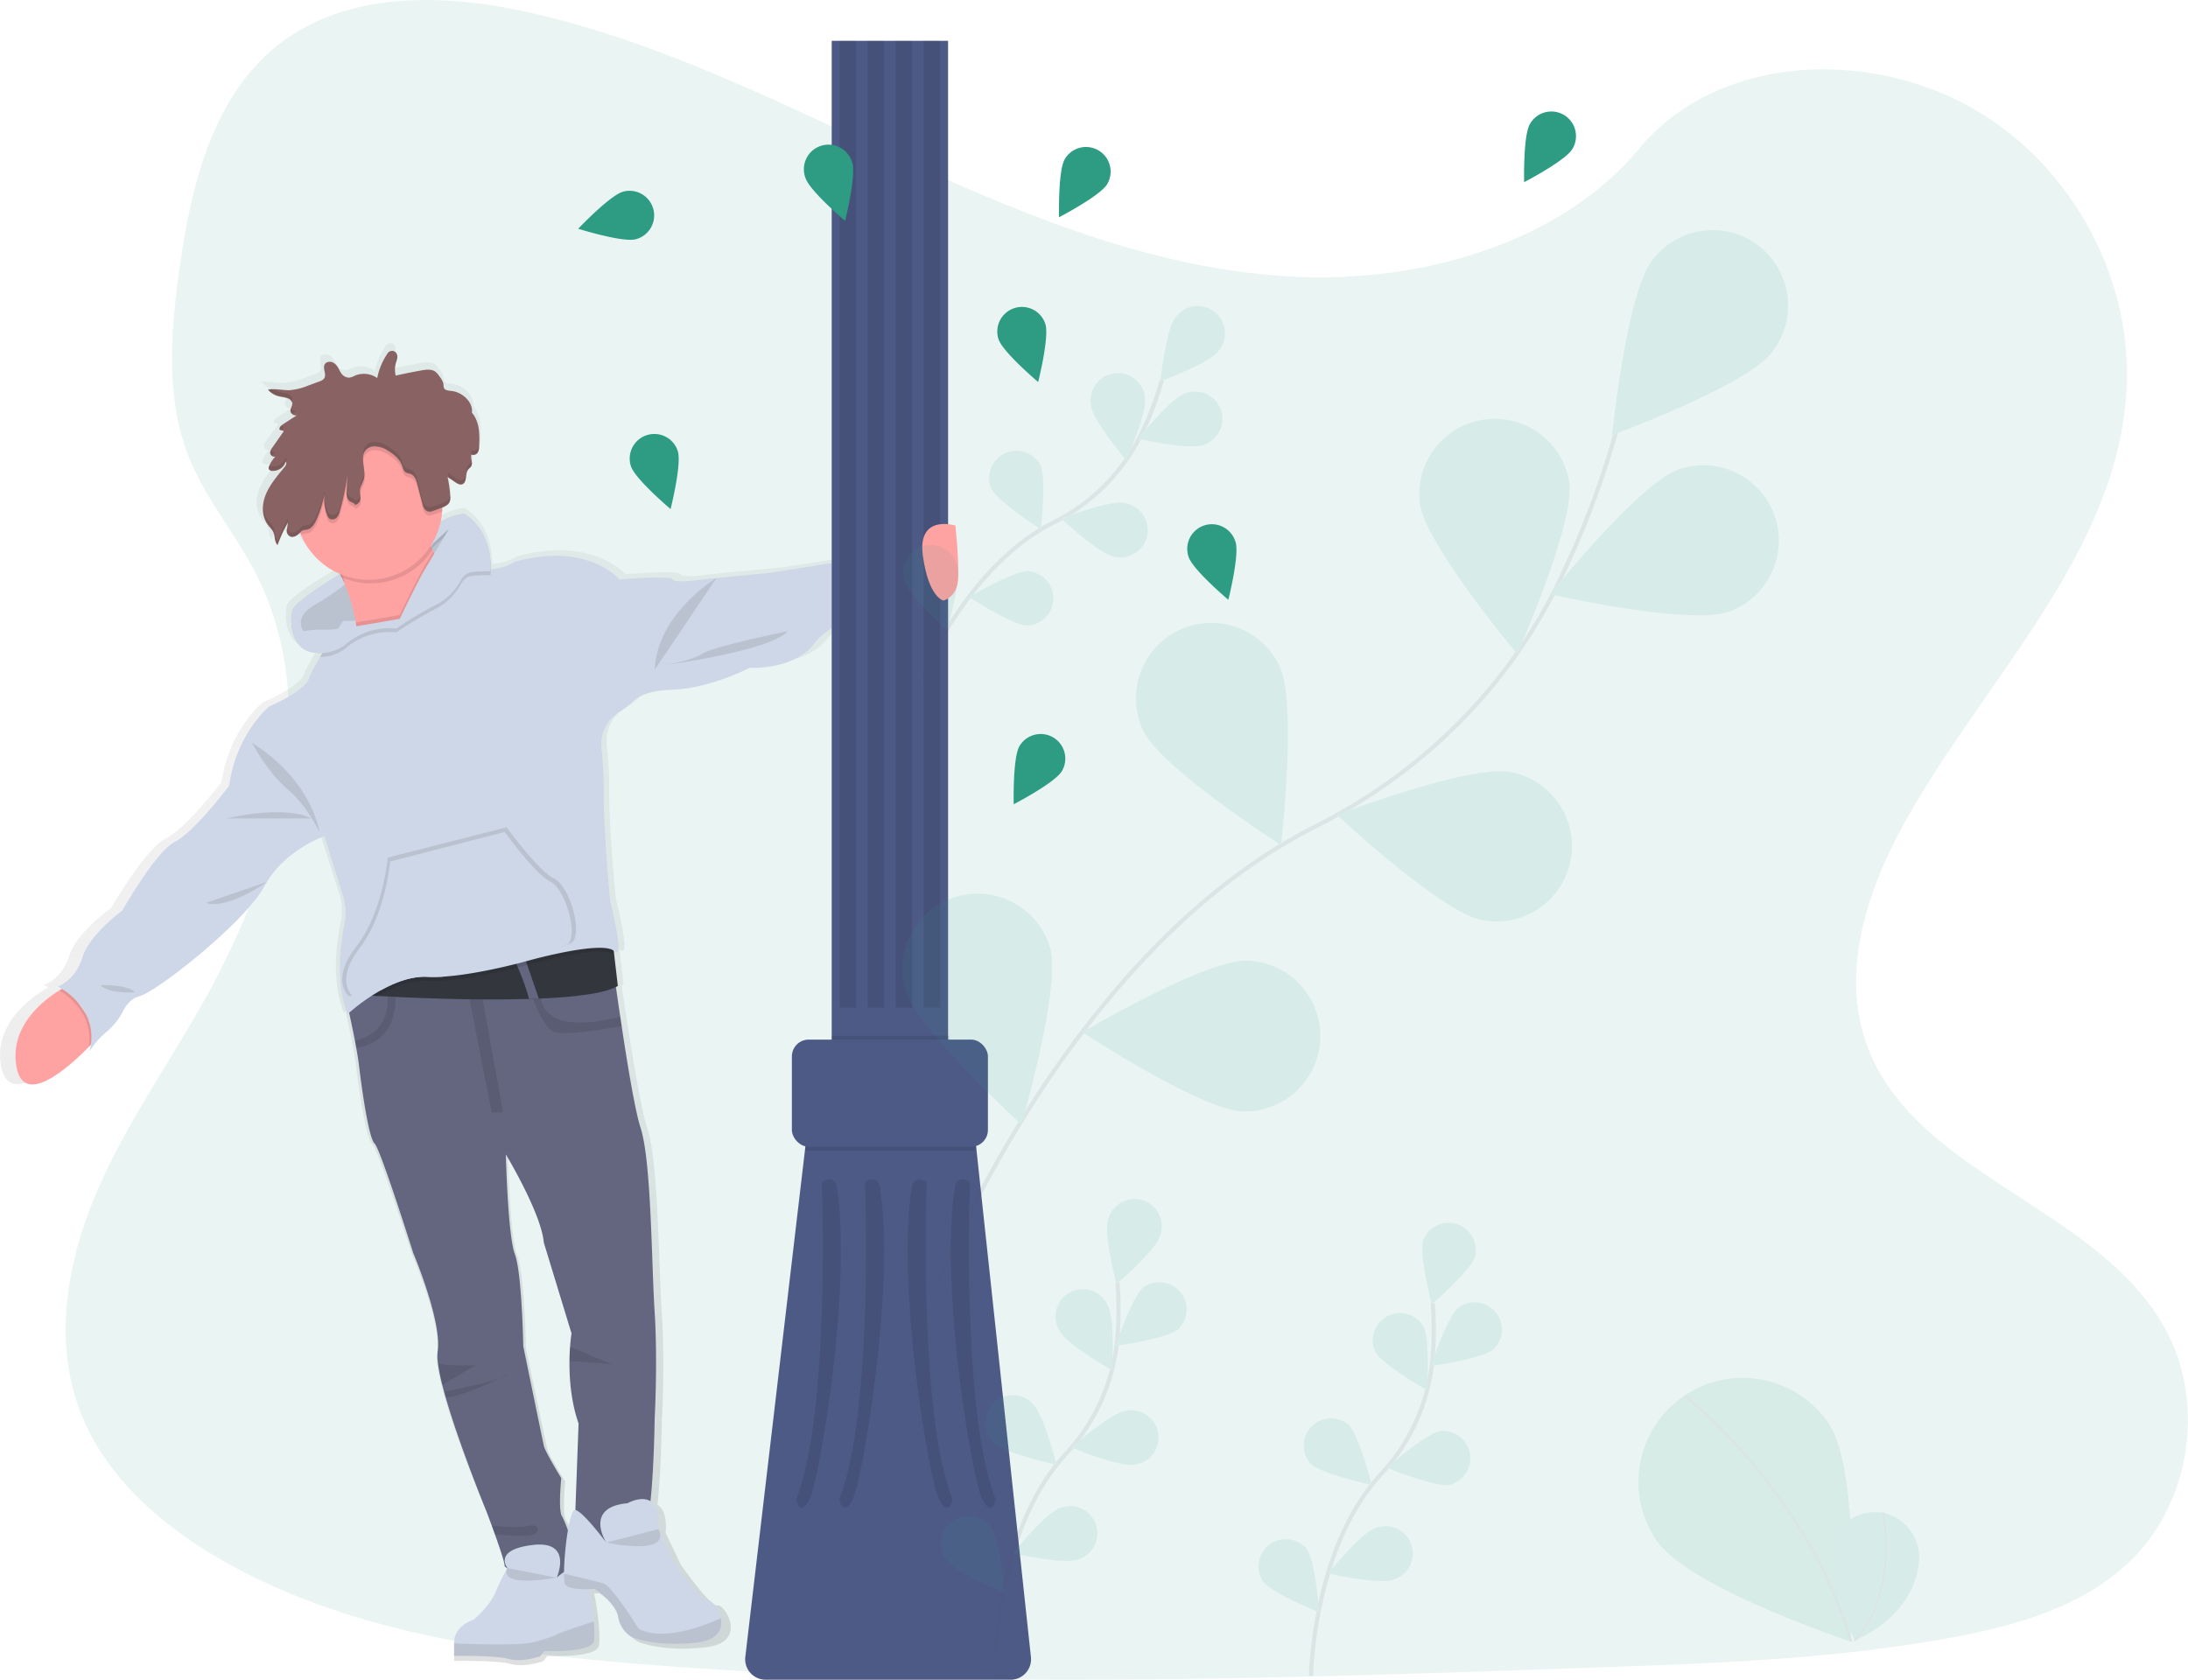 <svg id="50e57290-260b-436f-8c41-6bbeb14220ce" data-name="Layer 1" xmlns="http://www.w3.org/2000/svg" xmlns:xlink="http://www.w3.org/1999/xlink" width="1040.82" height="799.22" viewBox="0 0 1040.82 799.22"><defs><linearGradient id="8fcae9e5-a837-46bd-859d-51e037a86afe" x1="294.12" y1="842.7" x2="294.12" y2="213.7" gradientUnits="userSpaceOnUse"><stop offset="0" stop-color="gray" stop-opacity="0.25"/><stop offset="0.54" stop-color="gray" stop-opacity="0.12"/><stop offset="1" stop-color="gray" stop-opacity="0.1"/></linearGradient></defs><title>young and happy</title><path d="M697.42,182.16c-64.72-2.66-126.36-27.37-185.22-54.41S395,70.75,331.86,56.42C291.23,47.21,244.77,45.91,212,71.67c-31.5,24.8-41.68,67.6-47.15,107.32-4.12,29.88-6.54,61.33,4.74,89.3,7.83,19.42,21.74,35.75,31.36,54.35,33.47,64.73,9.81,144.54-26.45,207.75-17,29.64-36.75,57.93-49.88,89.49s-19.2,67.72-7.71,99.91c11.38,31.91,38.51,55.88,67.9,72.74,59.69,34.24,130,44,198.61,49.59,151.82,12.28,304.46,7,456.69,1.64,56.33-2,112.92-4,168.34-14.28,30.78-5.72,62.55-14.8,84.89-36.73,28.37-27.83,35.4-75,16.39-109.86-31.88-58.54-120-73.08-142.31-135.91-12.26-34.58.33-73.1,18.16-105.17,38.23-68.8,102.33-129.16,105.7-207.8,2.32-54-28.49-108.1-76.13-133.65-49.93-26.79-119.18-23.42-156,20.92C821.23,166.94,754.57,184.51,697.42,182.16Z" transform="translate(-79.59 -50.39)" fill="#2d9c83" opacity="0.1"/><path d="M505.48,311.93l-53.28,8.35-27.3,2.6h0l-7.28.7s-13,2.06-14.27,0-26.32,0-26.32,0-15.22-18.14-51.38-8.56a26.72,26.72,0,0,1-12,3.68,1.62,1.62,0,0,1,0-.22c.13-4.17-.39-18.55-13.08-26.42a27.91,27.91,0,0,0-10.31,3.16l-.29.16-.86.5L289,296a34.86,34.86,0,0,0,.76-5c0-.63,0-1.26.07-1.89a6.62,6.62,0,0,0,3.61-2.52,4.45,4.45,0,0,0,.45-2.35c0-.29,0-.59,0-.88a1.23,1.23,0,0,1,0-.19s0,0,0,.06a58.57,58.57,0,0,0-1.3-8.8l3.92,2.6c.94.62,2.12,1.28,3.24.93a2.45,2.45,0,0,0,1.52-1.59c.7-1.9.19-4.17,1.67-5.74.35-.37.79-.67,1.09-1.06a2.72,2.72,0,0,0,.55-1.87,6.7,6.7,0,0,0-.09-1.16l0,.08a6.91,6.91,0,0,1-.12-3,2.6,2.6,0,0,0,3-.83,4.87,4.87,0,0,0,.76-2.83c.09-1.69.16-3.42.12-5.14a.34.34,0,0,0,0-.1v0c-.1-4.07-.87-8.08-3.67-11.33.73-4.66-4.34-9.74-10-10.38-1.39-.15-3.1-.23-3.72-1.28a3.54,3.54,0,0,1-.27-1.58c-.14-1.77-1.36-3.34-2.53-4.83a7.83,7.83,0,0,0-1.7-1.7c-1.86-1.2-4.5-.88-6.8-.47q-6.32,1.11-12.56,2.48a12,12,0,0,1,.09-6.12,10.82,10.82,0,0,0,.7-3.12,3.05,3.05,0,0,0-.11-1l0,.13a5,5,0,0,0-.2-.49,2.51,2.51,0,0,0-2-1.3,2.81,2.81,0,0,0-2.62,1.58,31,31,0,0,0-4.85,11.5A11.62,11.62,0,0,0,247,225.57a9.54,9.54,0,0,1-2.89,1,4.83,4.83,0,0,1-4.17-2.37c-1.15-1.71-1.66-3.75-3.88-4.88a3.51,3.51,0,0,0-3.2,0,2.18,2.18,0,0,0-1.08,1.32.77.77,0,0,0,0-.15,2.12,2.12,0,0,0,0,.44c0,.06,0,.12,0,.18s0,.15,0,.22c-.08,1.93,1.27,4.43-.26,5.95a5.71,5.71,0,0,1-2.1,1.11l-5.44,1.95a30.88,30.88,0,0,1-9.11,2.24c-2.85.1-5.73-.53-8.54-.46a3,3,0,0,1-.38-.23,14.67,14.67,0,0,0-1.87.22,2.09,2.09,0,0,0,.2.22l-.2,0a10.39,10.39,0,0,0,5.41,3.18c1.29.32,2.65.42,3.9.82s2.44,1.2,2.66,2.3a5.23,5.23,0,0,1-.64,2.64l-.05-.08a3.09,3.09,0,0,0-.19,1.11,2,2,0,0,0,0,.54,2.75,2.75,0,0,0,3.15,1.79l-6.43,4.05a8.31,8.31,0,0,0-1.34,1l-.18-.05a1.87,1.87,0,0,0-.56,1.38,1.31,1.31,0,0,0,.07.58l2.07.59L206.3,260a9.17,9.17,0,0,0-.9,1.45l-.06-.1a2.75,2.75,0,0,0-.2,1,2.18,2.18,0,0,0,0,.51,2,2,0,0,0,2.57,1.57,14.18,14.18,0,0,0-2.94,4.31l-.09-.06-.09.21a2.4,2.4,0,0,0-.21,1,1.12,1.12,0,0,0,.15.76,2.3,2.3,0,0,0,2,.69c3,0,5.79-2.05,6.26-4.5.92,1-.07,2.19-.94,3.22-3.54,4.14-7.14,8.35-9,13.18a17.56,17.56,0,0,0-1.18,5.18s0-.08,0-.12c0,.13,0,.26,0,.39a12.83,12.83,0,0,0,2.92,9.16,16.57,16.57,0,0,1,2.1,2.61c1.12,2.08.48,4.75,2.22,6.51a75.59,75.59,0,0,1,5.08-10.84,12.07,12.07,0,0,1-.42,2.78l0-.08c0,.24-.08.47-.1.7a4.34,4.34,0,0,0,0,.51,2.85,2.85,0,0,0,1.77,2.86c1.77.63,3.6-.65,4.8-1.93.17.44.34.87.53,1.3a35.83,35.83,0,0,0,18.82,18.35l.16.33h0c-6.75,4-22.44,13.73-23.46,17.46-1.31,4.76-.84,17.28,8.56,19.82a19.61,19.61,0,0,0,6.25.66c-.4.63-.79,1.27-1.17,1.89-2.6,4.22-4.78,8.13-5.44,10.23-1.9,6.13-19.66,13.55-19.66,13.55s-16.18,13-19.66,38c0,0-17.13,22.26-26.64,26.9s-26,33.08-26,33.08S116,494,112.53,505.17s-12,13.92-12,13.92.78.38,2,1.14c-.39.21-.8.45-1.26.73-7.76,4.62-24.89,17.27-21.1,37,3.68,19,25.16.51,35.6-9.83l.94-.94a28.31,28.31,0,0,1-.66,3.16,39.73,39.73,0,0,1,8.3-9.32,32.37,32.37,0,0,0,8.41-10.31c1.58-3,4.11-6,8-7,8.56-2.16,52-35.55,61.53-52.87s29.49-24,29.49-24l9.16,28.65a26.75,26.75,0,0,1,.71,13.55c-2,9.76-4.51,28.62,1.55,43.29,0,0,.28-.26.79-.69.83,3.72,1.89,8.61,2.85,13.42.23,1.18.45,2.36.66,3.52.61,3.27,1.12,6.34,1.41,8.79,1.27,10.52,4.76,34.64,7.61,37.11s19,52.56,19,52.56,14.27,32.78,12.06,47.31a20.72,20.72,0,0,0,.09,5.35,83.46,83.46,0,0,0,2.18,10.71c.28,1.06.56,2.14.88,3.24.26.95.54,1.92.82,2.89,6.91,23.45,20.13,54.8,20.13,54.8s1.1,2.85,2.53,6.66c.47,1.28,1,2.67,1.51,4.1,2.35,6.4,4.83,13.58,4.83,15.21,0,.37.5.78,1.37,1.2a96.38,96.38,0,0,0-6,11.72c-2.78,6.56-10.78,13.06-10.78,13.06s-9.52,2.7-9.52,11v6.34s20.22-.39,26.88,1.47,15.54-1.32,15.54-1.32l1.9-2.46s23.07,1,24.5-4.73c.42-1.68.4-5.26.06-9.53a122.65,122.65,0,0,0-2.3-15.49c1.52-.06,2.56-.16,2.56-.16s10.55,6.8,11.65,13.53a13.85,13.85,0,0,0,6.58,9.58s10.95,5,31.95,2.71c11-1.17,13.07-6.77,12.06-11.75-.92-4.56-4.44-8.6-6.11-8.27-3.48.7-17.52-19.48-17.52-19.48l-7.13-15c.64-8-1.24-11.79-3.88-13.4,1.81-16.87,2.05-39.48,2.05-39.48s1.59-27.21,0-51.64-1.59-72.35-7-88.43c-2.5-7.48-6.12-28.43-9.26-48.69-.24-1.52-.48-3-.7-4.53-.76-4.93-1.47-9.75-2.13-14.27.31-.15.63-.3.91-.46L374.53,504l-.24-2.05c.06.06.14.1.2.15,5.71,5.25-1.9-23.81-1.9-23.81s-3.43-33.42-3.2-52.64a181.93,181.93,0,0,0-1.09-20.47c-.58-5.72.77-13.15,9.41-18.38a42.62,42.62,0,0,0,6.36-4.91c2.41-2.19,7.67-5,19-5.33,19-.61,38-10.51,38-10.51s21.89,1.24,32-11.75,35.52-16.07,35.52-16.07ZM113.68,531.32l-2.81-3.94A29.25,29.25,0,0,1,113.68,531.32ZM352.85,692.17c-.16,2-.28,4.35-.3,7-.08,8.28.74,19.32,4.47,29.87l-1.59,41.55-.13,0c-1.34-.14-2.59,4.1-3.56,9.69a44.14,44.14,0,0,0-2.94-6.69c-1.9-2.78-.31-18.23-.31-18.23s-7.94-12.68-8.56-15.47-10.16-47.93-10.16-47.93-.63-35.24-4.12-44.2-4.44-47.93-4.44-47.93,17.44,28.13,18.72,42.36l13.63,43.6S353.14,688.17,352.85,692.17Z" transform="translate(-79.59 -50.39)" fill="url(#8fcae9e5-a837-46bd-859d-51e037a86afe)"/><path d="M391,725.57s-.52,49.47-5.73,56.2-32.46.31-32.46.31l2-54.37c-3.61-10.44-4.41-21.38-4.32-29.58,0-2.62.13-5,.28-6.93.29-4,.69-6.36.69-6.36l-13.17-43.18c-1.23-14.1-18.07-42-18.07-42s.92,38.59,4.29,47.47,4,43.79,4,43.79,9.19,44.72,9.8,47.48,8.27,15.31,8.27,15.31-1.53,15.31.31,18.07,9.49,24.2,7.65,28.18-34.91-1.54-34.91-4.6c0-1.61-2.4-8.73-4.67-15.07l-1.46-4.06c-1.38-3.77-2.45-6.59-2.45-6.59s-12.76-31.06-19.43-54.29c-.28-1-.54-1.92-.8-2.85-.3-1.1-.58-2.17-.84-3.22a86,86,0,0,1-2.11-10.6,21.26,21.26,0,0,1-.09-5.3c2.14-14.4-11.64-46.86-11.64-46.86s-15.62-49.62-18.38-52.07-6.13-26.33-7.35-36.75c-.28-2.44-.77-5.48-1.36-8.71-.2-1.15-.42-2.32-.64-3.5-1.87-9.65-4.17-19.64-4.17-19.64l34.35-22.67,90.35-9.8s2.52,19.36,5.69,40.7c.22,1.48.45,3,.68,4.49,3,20.06,6.53,40.82,8.94,48.22,5.2,15.93,5.2,63.4,6.74,87.59S391,725.57,391,725.57Z" transform="translate(-79.59 -50.39)" fill="#63667e"/><polygon points="222.54 471.28 233.91 529.33 239.31 529.33 228.51 469.26 222.54 471.28" opacity="0.1"/><path d="M249.09,549c-.2-1.15-.42-2.32-.64-3.5,5.29-1.08,17.26-5.49,15.4-23.17h3.67S271,545.62,249.09,549Z" transform="translate(-79.59 -50.39)" opacity="0.1"/><path d="M375.35,538.61c-6.86,1.26-28.3,4.95-32.79,2.51-5.35-2.91-10.64-18.68-10.64-18.68l4.9-.77s-4.32,23.13,37.85,12.45C374.89,535.6,375.12,537.1,375.35,538.61Z" transform="translate(-79.59 -50.39)" opacity="0.1"/><path d="M373.5,519.53c-6.18,3.59-20.69,5.32-37.58,6-1.54.06-3.09.12-4.67.16-27.38.86-59.35-.69-72.09-1.42-3.59-.2-5.65-.34-5.65-.34l11.18-7.73,18.38-6.74,38.66-7.58,49.54-1.38.5,4.25Z" transform="translate(-79.59 -50.39)" fill="#33363d"/><path d="M335.92,525.57c-1.54.06-3.09.12-4.67.16-1.94-8.22-8.06-21.36-8.06-21.36l5.2-.69Z" transform="translate(-79.59 -50.39)" fill="#63667e"/><path d="M127.33,542.62s-2.16,2.5-5.48,5.88c-10.08,10.25-30.83,28.56-34.37,9.74-3.67-19.51,12.88-32,20.37-36.62,2.12-1.31,3.51-2,3.51-2Z" transform="translate(-79.59 -50.39)" fill="#ffa2a2"/><path d="M312.93,322.22s-11.71-7.35-13.89-6.66,0,10.55,0,10.55a28.66,28.66,0,0,1-12.75,12.42,179.24,179.24,0,0,0-18.15,10.9,32.53,32.53,0,0,0-25,8.27,20,20,0,0,1-16.19,2.76c-9.08-2.52-9.53-14.92-8.27-19.63,1-3.7,16.14-13.3,22.66-17.3h0c1.8-1.1,2.94-1.77,2.94-1.77s29.42-1,36.06-13.55a24.51,24.51,0,0,1,8.82-9.44h0l.17-.09.84-.5.27-.15a26.45,26.45,0,0,1,10-3.14C314.81,304.07,312.93,322.22,312.93,322.22Z" transform="translate(-79.59 -50.39)" fill="#ced7e7"/><path d="M312.93,322.22s-11.71-7.35-13.89-6.66,0,10.55,0,10.55a28.66,28.66,0,0,1-12.75,12.42,179.24,179.24,0,0,0-18.15,10.9,32.53,32.53,0,0,0-25,8.27,20,20,0,0,1-16.19,2.76c-9.08-2.52-9.53-14.92-8.27-19.63,1-3.7,16.14-13.3,22.66-17.3h0c1.8-1.1,2.94-1.77,2.94-1.77s29.42-1,36.06-13.55a24.51,24.51,0,0,1,8.82-9.44h0l.17-.09.84-.5.27-.15a26.45,26.45,0,0,1,10-3.14C314.81,304.07,312.93,322.22,312.93,322.22Z" transform="translate(-79.59 -50.39)" opacity="0.1"/><path d="M371.77,504.79l0,0c-5.51-5.21-39.81,4.28-39.81,4.28s-23.62,6.78-41.64,7.88a68.06,68.06,0,0,1-7.37.09c-7.57-.39-15.46,2.67-22.08,6.34l-1.67,1c-3.59-.2-5.65-.34-5.65-.34l11.18-7.73,18.38-6.74,38.66-7.58,49.54-1.38Z" transform="translate(-79.59 -50.39)" opacity="0.1"/><path d="M121.85,548.5c2.29-15.26-9.55-24.13-14-26.88,2.12-1.31,3.51-2,3.51-2l16,23S125.17,545.12,121.85,548.5Z" transform="translate(-79.59 -50.39)" opacity="0.1"/><path d="M501.29,340.6s-24.51,3-34.3,15.92-30.94,11.64-30.94,11.64-18.38,9.8-36.75,10.41c-10.91.36-16,3.1-18.32,5.27a41.05,41.05,0,0,1-6.14,4.87c-8.34,5.18-9.65,12.53-9.08,18.2a188.29,188.29,0,0,1,1.05,20.28c-.22,19,3.09,52.14,3.09,52.14s7.35,28.79,1.83,23.59-39.81,4.28-39.81,4.28-23.62,6.78-41.64,7.89a67.94,67.94,0,0,1-7.37.08c-7.57-.39-15.46,2.67-22.08,6.35a89.78,89.78,0,0,0-15.89,11.41c-5.86-14.53-3.42-33.22-1.5-42.88a27.25,27.25,0,0,0-.68-13.42l-8.85-28.38s-19.29,6.58-28.48,23.73S154.28,522.21,146,524.36c-3.79,1-6.23,3.95-7.76,6.89a31.77,31.77,0,0,1-8.11,10.22,39.08,39.08,0,0,0-8,9.23c5.52-20.83-15-30.94-15-30.94S115.39,517,118.76,506s19-22.35,19-22.35,15.93-28.18,25.12-32.78,25.73-26.64,25.73-26.64c3.36-24.81,19-37.67,19-37.67s17.16-7.35,19-13.42c.64-2.08,2.74-5.95,5.25-10.13,2.34-3.94,5-8.13,7.15-11.4s3.84-5.79,3.84-5.79l27.5-.26,5-.05L290,317.93s5.21-5.2,14.24.92a14.49,14.49,0,0,0,8.8,2.42,25.49,25.49,0,0,0,11.57-3.64c34.92-9.5,49.62,8.48,49.62,8.48s24.19-2.05,25.41,0,13.78,0,13.78,0l33.39-3.28,51.46-8.26Z" transform="translate(-79.59 -50.39)" fill="#ced7e7"/><path d="M300.37,331.41l-15.62,25.72s-42.57,30.94-36.44,6.74a40.41,40.41,0,0,0,1.05-12.45c-.09-1.63-.28-3.26-.52-4.87A79,79,0,0,0,243,327.2c-.31-.74-.63-1.45-1-2.15-.48-1-.95-2-1.42-2.94a97.74,97.74,0,0,0-6.71-11.53s46.25-37.67,47.78-14.09a48.26,48.26,0,0,0,3.6,15.49l.36.83a48.07,48.07,0,0,0,10.89,15.43A32.57,32.57,0,0,0,300.37,331.41Z" transform="translate(-79.59 -50.39)" fill="#ffa2a2"/><path d="M238.51,355.3l7.2,21.43L275,381.48,291.8,363s9.65-13.78,10.26-14.09,2.14-13.47,2.14-13.47L306,328l-11.33-3.81-15.93,17.3-6.51,4L265,347.25l-24,7Z" transform="translate(-79.59 -50.39)" fill="#ced7e7"/><path d="M312.93,324.06s-8-.08-10.13.61-3.76,3.27-3.76,3.27a28.65,28.65,0,0,1-12.75,12.43,179.24,179.24,0,0,0-18.15,10.9,32.49,32.49,0,0,0-25,8.27A20.39,20.39,0,0,1,231.81,363c2.34-3.94,5-8.13,7.15-11.4,9.88-1.08,30.79-4.91,30.79-4.91l.55-1.14c1.94-4,8.51-17.51,10.93-21.59,2.82-4.76,11.66-19.63,11.94-20.1l-8.68,7.94,4.64-11.18h0l.17-.09.84-.5.27-.15a26.45,26.45,0,0,1,10-3.14c10.95,7,12.51,19.1,12.63,24.55A24.44,24.44,0,0,1,312.93,324.06Z" transform="translate(-79.59 -50.39)" opacity="0.1"/><path d="M241.31,321.7l2.27,5s-.19.16-.59.46c-.31-.74-.63-1.45-1-2.15-.48-1-.95-2-1.42-2.94.24-.14.46-.29.68-.41Z" transform="translate(-79.59 -50.39)" opacity="0.1"/><path d="M296.54,328.24a30.54,30.54,0,0,1-10.25,8.45,178.28,178.28,0,0,0-18.15,10.91,32.5,32.5,0,0,0-18.78,3.82c-.09-1.63-.28-3.26-.52-4.87,9.84-1.52,20.91-3.55,20.91-3.55s8.62-17.91,11.48-22.73c1-1.62,2.64-4.45,4.42-7.46A48.07,48.07,0,0,0,296.54,328.24Z" transform="translate(-79.59 -50.39)" opacity="0.1"/><path d="M312.93,322.22s-8-.08-10.14.61-3.75,3.28-3.75,3.28a28.66,28.66,0,0,1-12.75,12.42,179.24,179.24,0,0,0-18.15,10.9,32.53,32.53,0,0,0-25,8.27,20,20,0,0,1-16.19,2.76c-9.08-2.52-9.53-14.92-8.27-19.63,1-3.7,16.14-13.3,22.66-17.3h0l2.27,5.05a141.74,141.74,0,0,1-14.83,9.95c-9.77,5.85-4.83,12.17-4.83,12.17A50.48,50.48,0,0,1,234.6,350c5.06.34,35.15-5.17,35.15-5.17s8.62-17.92,11.48-22.73,11.66-19.63,11.94-20.1L284.49,310l4.64-11.18h0l.17-.09.84-.5.27-.15a26.45,26.45,0,0,1,10-3.14C314.81,304.07,312.93,322.22,312.93,322.22Z" transform="translate(-79.59 -50.39)" fill="#ced7e7"/><path d="M285.29,312A34.94,34.94,0,0,1,242,325.05a101.51,101.51,0,0,0-8.13-14.47s46.25-37.67,47.78-14.09A48.26,48.26,0,0,0,285.29,312Z" transform="translate(-79.59 -50.39)" opacity="0.1"/><path d="M290,291.19q0,1.31-.09,2.58a35,35,0,1,1,.09-2.58Z" transform="translate(-79.59 -50.39)" fill="#ffa2a2"/><path d="M199.31,403.69S207,418.08,216.46,426s15,20.22,15,20.22S228.71,422.37,199.31,403.69Z" transform="translate(-79.59 -50.39)" opacity="0.1"/><path d="M187.36,439.83s27-6.74,40.59,0Z" transform="translate(-79.59 -50.39)" opacity="0.1"/><path d="M177.56,480l29.05-10S188,483.32,177.56,480Z" transform="translate(-79.59 -50.39)" opacity="0.1"/><path d="M127.33,519.15s12.56-.61,16.54,3.37C143.87,522.52,131.62,523.44,127.33,519.15Z" transform="translate(-79.59 -50.39)" opacity="0.1"/><path d="M420.41,325.41S392.25,342.13,391,369.08Z" transform="translate(-79.59 -50.39)" opacity="0.1"/><path d="M454.43,350.7s-34.92,7.05-40.74,10.72-18.37,5.51-18.37,5.51S445.85,360.2,454.43,350.7Z" transform="translate(-79.59 -50.39)" opacity="0.1"/><path d="M352,498.51c-2.54,2.64-33.89,10.08-61.91,16.3a70.46,70.46,0,0,1-7.64.09c-7.85-.4-16,2.75-22.9,6.53-8.46,1.8-13.93,2.93-13.93,2.93s-9.21-7.26,3.49-23.65,14.93-42.25,14.93-42.25L320.58,444s15.25,21,22.55,24.37S356.7,493.65,352,498.51Z" transform="translate(-79.59 -50.39)" opacity="0.1"/><path d="M350,499.24c-2.46,2.58-32.69,9.8-59.71,15.85a67.94,67.94,0,0,1-7.37.08c-7.57-.39-15.46,2.67-22.08,6.35-8.16,1.74-13.44,2.84-13.44,2.84s-8.88-7.05,3.37-23,14.39-41.05,14.39-41.05l54.52-14.08s14.7,20.4,21.74,23.68S354.5,494.53,350,499.24Z" transform="translate(-79.59 -50.39)" fill="#ced7e7"/><path d="M305.74,700,290,709.32a86,86,0,0,1-2.11-10.6C290.18,700.63,305.74,700,305.74,700Z" transform="translate(-79.59 -50.39)" opacity="0.1"/><path d="M290.86,712.54c5.56-1.06,18.76-3.7,26-6.18-6.56,3.2-18.43,8.55-25.17,9C291.38,714.43,291.12,713.47,290.86,712.54Z" transform="translate(-79.59 -50.39)" opacity="0.1"/><path d="M321.5,704c-.58.71-2.28,1.51-4.63,2.32C319.68,705,321.5,704,321.5,704Z" transform="translate(-79.59 -50.39)" opacity="0.1"/><path d="M331,781c-4.46.37-11.71-.23-16-.67l-1.46-4.06c4.59.49,13.7,1.26,17.46.14C336.13,774.89,337.67,780.47,331,781Z" transform="translate(-79.59 -50.39)" opacity="0.1"/><path d="M370.85,699.61c-.74-.1-12.64-1.44-20.3-1.48,0-2.62.13-5,.28-6.93C356.11,693.43,370.06,699.34,370.85,699.61Z" transform="translate(-79.59 -50.39)" opacity="0.1"/><path d="M362.09,831.31C360.71,837,338.43,836,338.43,836l-1.84,2.44s-8.57,3.14-15,1.3-26-1.45-26-1.45V832c0-8.19,9.19-10.87,9.19-10.87s7.73-6.43,10.41-12.94A97,97,0,0,1,321,796.48s-7.19-8.73,12.1-11c19-2.2,11.55,15.05,11.34,15.53.31-.28,7.44-6.69,11.4-4.67,2.86,1.47,5.45,15.39,6.26,25.47C362.47,826.09,362.49,829.64,362.09,831.31Z" transform="translate(-79.59 -50.39)" fill="#ced7e7"/><path d="M362.09,831.31C360.71,837,338.43,836,338.43,836l-1.84,2.44s-8.57,3.14-15,1.3-26-1.45-26-1.45v-6c11.78.58,35.36,1.36,40.66-1.37,0,0,6.35-1.61,7.81-2.68,1.23-.91,14.17-5.14,18-6.39C362.47,826.09,362.49,829.64,362.09,831.31Z" transform="translate(-79.59 -50.39)" opacity="0.1"/><path d="M410.86,831.94c-20.29,2.22-30.86-2.69-30.86-2.69a13.66,13.66,0,0,1-6.35-9.49c-1.07-6.66-11.26-13.39-11.26-13.39s-12.55,1.22-14.09-2.46a16.59,16.59,0,0,1-.42-4.77c0-9.87,2.47-30.6,5.32-30.3,3.36.37,13.75,14.13,14.79,15.51-.91-1.48-9.95-16.89,10.1-18.72,0,0,16.38-9.26,14.7,12.33l6.89,14.85s13.56,20,16.92,19.3c1.61-.33,5,3.67,5.9,8.19C423.47,825.23,421.46,830.78,410.86,831.94Z" transform="translate(-79.59 -50.39)" fill="#ced7e7"/><path d="M290,291.19q0,1.31-.09,2.58l-.85.32-3.29,1.2a5,5,0,0,1-1.75.4,3.1,3.1,0,0,1-2.39-1.29,7.17,7.17,0,0,1-1-2.37l-2.49-9.57c-.5-1.9-1.27-4.09-3.4-4.8a13.37,13.37,0,0,1-1.83-.54c-1.33-.63-1.61-2.11-2.06-3.35-1-2.89-3.67-5.2-6.56-7a11.84,11.84,0,0,0-6.66-2.14,5.77,5.77,0,0,0-3.51,1.26c-2.09,1.77-1.8,4.16-1.55,6.68s.92,5.21.18,7.73c-.5,1.64-1.57,3.17-1.76,4.87-.16,1.37.29,2.76.21,4.13a3.28,3.28,0,0,1-2.6,3.14c-.13-.83-1.34-1.1-2.15-1.55-1.83-1-1.93-3.18-1.85-5,.14-2.72.27-5.45.4-8.17a125.42,125.42,0,0,1-3.75,18,5.92,5.92,0,0,1-1.38,2.76,2.9,2.9,0,0,1-3.19.61,3.05,3.05,0,0,1-1.29-1.69,19.91,19.91,0,0,1-1.28-10c-1.11,4.43-2.22,8.91-4.36,13.07-.85,1.65-2.14,3.44-4.23,3.77a7.25,7.25,0,0,0-1.88.31,2.21,2.21,0,0,0-.65.47,34.91,34.91,0,1,1,67-13.84Z" transform="translate(-79.59 -50.39)" opacity="0.1"/><path d="M254.12,264.1a5.74,5.74,0,0,1,3.51-1.27,11.89,11.89,0,0,1,6.66,2.14c2.89,1.76,5.52,4.06,6.56,7,.45,1.24.72,2.73,2,3.36a16,16,0,0,0,1.83.53c2.14.71,2.91,2.9,3.4,4.8l2.51,9.57a6.75,6.75,0,0,0,.95,2.37,3.1,3.1,0,0,0,2.39,1.3,4.92,4.92,0,0,0,1.76-.41l3.29-1.2c1.73-.63,3.61-1.38,4.4-2.84a5.44,5.44,0,0,0,.4-3,59.42,59.42,0,0,0-1.28-9.08l3.78,2.57c.91.61,2.05,1.26,3.13.92a2.41,2.41,0,0,0,1.47-1.58c.68-1.88.19-4.13,1.61-5.68.34-.36.76-.67,1.06-1.05,1.29-1.66-.24-3.91.29-5.85a2.5,2.5,0,0,0,2.92-.83,4.9,4.9,0,0,0,.73-2.8c.3-5.65.44-11.77-3.43-16.37.71-4.62-4.19-9.65-9.61-10.28-1.35-.16-3-.24-3.59-1.27a3.5,3.5,0,0,1-.27-1.57c-.14-1.75-1.31-3.31-2.44-4.78a7.3,7.3,0,0,0-1.64-1.69c-1.79-1.18-4.34-.86-6.56-.46q-6.11,1.09-12.14,2.45a12.16,12.16,0,0,1,.09-6c.41-1.48,1.11-3,.35-4.48a2.41,2.41,0,0,0-2-1.29,2.71,2.71,0,0,0-2.53,1.57,31.08,31.08,0,0,0-4.68,11.38,11,11,0,0,0-10.52-1.2,8.89,8.89,0,0,1-2.78,1,4.69,4.69,0,0,1-4-2.35c-1.1-1.7-1.6-3.72-3.74-4.83a3.31,3.31,0,0,0-3.09,0c-2.83,1.65.7,5.74-1.4,7.89a5.53,5.53,0,0,1-2,1.1l-5.25,1.93a28.89,28.89,0,0,1-8.8,2.21c-3.48.14-7-.93-10.42-.21a10.07,10.07,0,0,0,5.23,3.15c1.24.31,2.55.41,3.76.81a3.54,3.54,0,0,1,2.57,2.28c.27,1.41-1.09,2.77-.82,4.18a2.67,2.67,0,0,0,3,1.77l-6.21,4c-1.12.72-2.37,1.77-1.95,2.91l2,.58-5.39,7.73a4.45,4.45,0,0,0-1.13,2.84,2,2,0,0,0,2.48,1.55,14.44,14.44,0,0,0-3,4.66,1.64,1.64,0,0,0-.05,1.49,2.2,2.2,0,0,0,1.89.69c2.9,0,5.59-2,6-4.47.89,1-.06,2.18-.91,3.19-3.41,4.1-6.89,8.28-8.7,13.06s-1.73,10.36,1.66,14.47a16.58,16.58,0,0,1,2,2.59c1.08,2.06.46,4.7,2.14,6.45a75.57,75.57,0,0,1,4.9-10.74,32.06,32.06,0,0,1-.53,3.61,3,3,0,0,0,1.71,3.1c1.76.64,3.59-.73,4.74-2a3.25,3.25,0,0,1,1.07-.91,7.54,7.54,0,0,1,1.87-.31c2.09-.33,3.37-2.11,4.23-3.77,2.14-4.15,3.26-8.63,4.36-13.08a19.77,19.77,0,0,0,1.29,10,3,3,0,0,0,1.28,1.69,2.92,2.92,0,0,0,3.19-.62,5.87,5.87,0,0,0,1.38-2.76,126.51,126.51,0,0,0,3.75-18l-.4,8.17c-.09,1.84,0,4,1.84,5,.83.45,2,.72,2.16,1.54a3.23,3.23,0,0,0,2.59-3.13c.09-1.38-.36-2.76-.2-4.14.19-1.69,1.27-3.22,1.76-4.87.74-2.51.09-5.14-.18-7.72S252,265.86,254.12,264.1Z" transform="translate(-79.59 -50.39)" fill="#896363"/><path d="M410.86,831.94c-20.29,2.22-30.86-2.69-30.86-2.69a13.66,13.66,0,0,1-6.35-9.49c-1.07-6.66-11.26-13.39-11.26-13.39s-12.55,1.22-14.09-2.46a16.59,16.59,0,0,1-.42-4.77c4.64,1.11,15.33,3.66,18.64,4.61,4.3,1.22,16.86,21.59,16.86,21.59,12.09,6.36,32.1-1.8,39.12-5C423.47,825.23,421.46,830.78,410.86,831.94Z" transform="translate(-79.59 -50.39)" opacity="0.1"/><path d="M321,796.48s-6.18,9.48,23.44,4.58" transform="translate(-79.59 -50.39)" opacity="0.1"/><path d="M368,784.35s31.24,6.79,24.8-6.39" transform="translate(-79.59 -50.39)" opacity="0.1"/><g opacity="0.1"><path d="M218,244.54a2.77,2.77,0,0,0-.16,1.39,2.12,2.12,0,0,0,.94,1.3l2.11-1.36A2.79,2.79,0,0,1,218,244.54Z" transform="translate(-79.59 -50.39)"/><path d="M212.28,238.67c1.25.31,2.56.41,3.77.81a4,4,0,0,1,2.41,1.82,2.72,2.72,0,0,0,.16-1.38,3.54,3.54,0,0,0-2.57-2.28c-1.21-.4-2.52-.5-3.77-.81a10.64,10.64,0,0,1-3.41-1.53,11,11,0,0,0-1.81.22A10.08,10.08,0,0,0,212.28,238.67Z" transform="translate(-79.59 -50.39)"/><path d="M216.66,296.87a75.63,75.63,0,0,0-4.91,10.74c-1.67-1.75-1.06-4.39-2.14-6.45a15.94,15.94,0,0,0-2-2.59,12.56,12.56,0,0,1-2.81-7.37,13,13,0,0,0,2.81,9.21,15.94,15.94,0,0,1,2,2.59c1.08,2.06.47,4.69,2.14,6.45a76.21,76.21,0,0,1,4.55-10.07A10.71,10.71,0,0,0,216.66,296.87Z" transform="translate(-79.59 -50.39)"/><path d="M208.39,264.51a2.51,2.51,0,0,0-.21,1.26,2,2,0,0,0,1.09,1.43,14.14,14.14,0,0,1,1.39-1.72A1.92,1.92,0,0,1,208.39,264.51Z" transform="translate(-79.59 -50.39)"/><path d="M267.58,225.12a11.45,11.45,0,0,1,.37-2.32c.36-1.28.92-2.58.57-3.88-.14.68-.38,1.37-.57,2A11.94,11.94,0,0,0,267.58,225.12Z" transform="translate(-79.59 -50.39)"/><path d="M233.9,224a10.07,10.07,0,0,0,.27,3.47A9.91,9.91,0,0,0,233.9,224Z" transform="translate(-79.59 -50.39)"/><path d="M215.53,267.85c-.45,2.43-3.15,4.42-6,4.47a2.48,2.48,0,0,1-1.75-.54l-.09.2a1.67,1.67,0,0,0-.06,1.49,2.22,2.22,0,0,0,1.9.68,6.79,6.79,0,0,0,3.35-.95c.59-.73,1.19-1.45,1.78-2.16a10.32,10.32,0,0,0,.86-1.14,1.6,1.6,0,0,0,.05-.21l0,.05A1.5,1.5,0,0,0,215.53,267.85Z" transform="translate(-79.59 -50.39)"/><path d="M213.17,252.92a1.66,1.66,0,0,0-.48,1.7l.94.27,1.06-1.53Z" transform="translate(-79.59 -50.39)"/><path d="M303.6,270.47c-.3.38-.72.69-1.06,1-1.43,1.55-.93,3.8-1.61,5.68a2.43,2.43,0,0,1-1.47,1.58c-1.08.34-2.22-.31-3.13-.92l-3.78-2.57c.15.7.29,1.41.42,2.12l3.36,2.28c.91.62,2.05,1.27,3.13.93a2.45,2.45,0,0,0,1.47-1.58c.68-1.88.18-4.13,1.61-5.68.34-.37.76-.67,1.06-1.05a3.41,3.41,0,0,0,.43-2.76A2.34,2.34,0,0,1,303.6,270.47Z" transform="translate(-79.59 -50.39)"/><path d="M293.81,286a3.59,3.59,0,0,1-.38,1.31c-.79,1.46-2.67,2.21-4.41,2.84l-3.28,1.2a5.14,5.14,0,0,1-1.76.41,3.1,3.1,0,0,1-2.39-1.3,7,7,0,0,1-1-2.37l-2.5-9.57c-.5-1.9-1.26-4.09-3.4-4.8a16,16,0,0,1-1.83-.53c-1.33-.64-1.61-2.12-2-3.36-1-2.9-3.67-5.2-6.56-7a11.92,11.92,0,0,0-6.66-2.14,5.72,5.72,0,0,0-3.51,1.27c-1.67,1.41-1.82,3.22-1.69,5.18a4.73,4.73,0,0,1,1.69-3.35,5.84,5.84,0,0,1,3.51-1.27,12.07,12.07,0,0,1,6.66,2.14c2.89,1.77,5.52,4.07,6.56,7,.44,1.24.72,2.72,2,3.36a16,16,0,0,0,1.83.53c2.14.71,2.9,2.9,3.4,4.8l2.5,9.56a6.88,6.88,0,0,0,1,2.37,3.08,3.08,0,0,0,2.39,1.31,5.38,5.38,0,0,0,1.76-.41L289,292c1.74-.63,3.62-1.38,4.41-2.84a5.44,5.44,0,0,0,.4-3C293.82,286.14,293.82,286.08,293.81,286Z" transform="translate(-79.59 -50.39)"/><path d="M307.54,261a4.9,4.9,0,0,1-.73,2.8,2.5,2.5,0,0,1-2.92.83,4.71,4.71,0,0,0,0,2l0-.14a2.5,2.5,0,0,0,2.92-.83,4.92,4.92,0,0,0,.73-2.8c.09-1.63.16-3.3.12-4.95C307.64,258.92,307.59,260,307.54,261Z" transform="translate(-79.59 -50.39)"/><path d="M234.11,283.48a59,59,0,0,1-4.36,13.08c-.86,1.66-2.14,3.44-4.24,3.77a7.7,7.7,0,0,0-1.87.31,3.31,3.31,0,0,0-1.06.91c-1.15,1.3-3,2.67-4.74,2a2.59,2.59,0,0,1-1.61-1.95c0,.24-.08.47-.1.7a2.93,2.93,0,0,0,1.71,3.09c1.76.65,3.59-.73,4.74-2a3.41,3.41,0,0,1,1.06-.9,6.84,6.84,0,0,1,1.87-.31c2.1-.33,3.38-2.11,4.24-3.77A56.54,56.54,0,0,0,233.94,286,19.24,19.24,0,0,1,234.11,283.48Z" transform="translate(-79.59 -50.39)"/><path d="M245,273.82a126.51,126.51,0,0,1-3.75,18,5.8,5.8,0,0,1-1.39,2.76,2.91,2.91,0,0,1-3.19.62,3.05,3.05,0,0,1-1.27-1.69A20,20,0,0,1,234,287a19.84,19.84,0,0,0,1.43,8.35,3.07,3.07,0,0,0,1.27,1.7,2.93,2.93,0,0,0,3.19-.62,5.84,5.84,0,0,0,1.39-2.76,126.08,126.08,0,0,0,3.62-17.11Z" transform="translate(-79.59 -50.39)"/><path d="M252.74,276.42c-.49,1.65-1.56,3.17-1.75,4.87a7,7,0,0,0,0,1.65c.24-1.62,1.25-3.09,1.72-4.68a10,10,0,0,0,.31-3.57A8.61,8.61,0,0,1,252.74,276.42Z" transform="translate(-79.59 -50.39)"/><path d="M248.6,288.56c-.14-.82-1.34-1.09-2.16-1.54a4,4,0,0,1-1.83-3.42v.23c-.09,1.84,0,4,1.84,5,.82.45,2,.71,2.16,1.54a3.26,3.26,0,0,0,2.59-3.14,8.43,8.43,0,0,0-.05-1.42A3.15,3.15,0,0,1,248.6,288.56Z" transform="translate(-79.59 -50.39)"/></g><path d="M560.3,849.61H443.81a9.73,9.73,0,0,1-9.68-10.87l28.36-241,.59-5.09a9.74,9.74,0,0,1,9.67-8.6h61.16a9.74,9.74,0,0,1,9.68,8.7l.51,4.83L570,838.83A9.74,9.74,0,0,1,560.3,849.61Z" transform="translate(-79.59 -50.39)" fill="#4e5a86"/><path d="M470.53,612.87s4.28,109.33-12.25,151c0,0,1.72,8.88,6.37,0s20.58-101.38,12.92-149.46C477.57,614.4,476,609.19,470.53,612.87Z" transform="translate(-79.59 -50.39)" opacity="0.1"/><path d="M491.05,612.87s4.28,109.33-12.25,151c0,0,1.72,8.88,6.37,0s20.58-101.38,12.92-149.46C498.09,614.4,496.56,609.19,491.05,612.87Z" transform="translate(-79.59 -50.39)" opacity="0.1"/><path d="M541,612.87s-4.29,109.33,12.25,151c0,0-1.73,8.88-6.38,0S526.27,662.48,533.92,614.4C533.92,614.4,535.46,609.19,541,612.87Z" transform="translate(-79.59 -50.39)" opacity="0.1"/><path d="M520.45,612.87s-4.29,109.33,12.25,151c0,0-1.73,8.88-6.38,0S505.75,662.48,513.4,614.4C513.4,614.4,514.94,609.19,520.45,612.87Z" transform="translate(-79.59 -50.39)" opacity="0.1"/><rect x="395.64" y="19.42" width="55.36" height="483.03" fill="#4e5a86"/><polygon points="356.94 385.76 356.94 385.76 356.94 385.76 356.94 385.76 356.94 385.76" fill="none" stroke="#c1272d" stroke-miterlimit="10"/><path d="M544.1,597.61a7.46,7.46,0,0,1-1.91.25H463.64a7.24,7.24,0,0,1-1.15-.09l.59-5.09a9.74,9.74,0,0,1,9.67-8.6h61.16a9.74,9.74,0,0,1,9.68,8.7Z" transform="translate(-79.59 -50.39)" opacity="0.1"/><rect x="395.64" y="492.8" width="55.93" height="9.65" opacity="0.1"/><rect x="376.69" y="494.64" width="93.26" height="50.99" rx="8" ry="8" fill="#4e5a86"/><rect x="399.36" y="19.42" width="7.96" height="460.06" opacity="0.1"/><rect x="412.68" y="19.42" width="7.96" height="460.06" opacity="0.1"/><rect x="426" y="19.42" width="7.96" height="460.06" opacity="0.1"/><rect x="439.33" y="19.42" width="7.96" height="460.06" opacity="0.1"/><path d="M534.05,300.44s-18.22-5.67-15.46,14.39,9.8,21.29,9.8,21.29,6.12-1.38,6.89-9.34S534.05,300.44,534.05,300.44Z" transform="translate(-79.59 -50.39)" fill="#ffa2a2"/><g opacity="0.1"><path d="M949.48,727.76c15.33,22.63,10.43,103.65,10.43,103.65s-77-25.5-92.38-48.13a49.49,49.49,0,0,1,82-55.52Z" transform="translate(-79.59 -50.39)" fill="#2d9c83"/><path d="M949.48,727.76c15.33,22.63,10.43,103.65,10.43,103.65s-77-25.5-92.38-48.13a49.49,49.49,0,0,1,82-55.52Z" transform="translate(-79.59 -50.39)" opacity="0.1"/><path d="M881.05,714.6s57.74,44.58,79.16,116.87" transform="translate(-79.59 -50.39)" fill="none" stroke="#535461" stroke-miterlimit="10"/><path d="M974.75,770.06s-41-7-13,60.91c0,0,28.49-10.85,30.71-37.87a21.55,21.55,0,0,0-17.15-22.92Z" transform="translate(-79.59 -50.39)" fill="#2d9c83"/><path d="M975.36,770s7.81,37.56-13.56,61" transform="translate(-79.59 -50.39)" fill="none" stroke="#535461" stroke-miterlimit="10"/></g><g opacity="0.1"><path d="M526.05,660s61.58-157,179.31-216.39c49.42-24.92,90.06-64.4,114.65-114a430,430,0,0,0,28.22-73.36" transform="translate(-79.59 -50.39)" fill="none" stroke="#535461" stroke-miterlimit="10" stroke-width="2"/><path d="M922.2,218.38c-12.16,15.67-75.78,39.07-75.78,39.07s6.9-67.44,19.06-83.1a35.9,35.9,0,1,1,56.72,44Z" transform="translate(-79.59 -50.39)" fill="#2d9c83"/><path d="M901.72,341.54c-18.72,6.54-84.85-8.4-84.85-8.4s42.45-52.85,61.17-59.39a35.9,35.9,0,1,1,23.68,67.79Z" transform="translate(-79.59 -50.39)" fill="#2d9c83"/><path d="M784.57,488.21c-19.47-3.8-69-50.08-69-50.08s63.33-24.2,82.79-20.39a35.9,35.9,0,0,1-13.78,70.47Z" transform="translate(-79.59 -50.39)" fill="#2d9c83"/><path d="M670.93,579.23c-19.82-.46-76.47-37.7-76.47-37.7s58.32-34.55,78.15-34.09a35.9,35.9,0,0,1-1.68,71.79Z" transform="translate(-79.59 -50.39)" fill="#2d9c83"/><path d="M755,290c2.76,19.63,46.32,71.57,46.32,71.57s27.55-61.94,24.79-81.58A35.91,35.91,0,0,0,755,290Z" transform="translate(-79.59 -50.39)" fill="#2d9c83"/><path d="M623.43,398.07C631.94,416,689,452.51,689,452.51s7.76-67.35-.76-85.26a35.9,35.9,0,1,0-64.85,30.82Z" transform="translate(-79.59 -50.39)" fill="#2d9c83"/><path d="M510,520.71c5.36,19.09,55.48,64.75,55.48,64.75s19-65.07,13.66-84.16A35.91,35.91,0,0,0,510,520.71Z" transform="translate(-79.59 -50.39)" fill="#2d9c83"/></g><g opacity="0.1"><path d="M515.86,377.22s22.25-56.73,64.78-78.17a92.36,92.36,0,0,0,41.42-41.18,155.26,155.26,0,0,0,10.2-26.5" transform="translate(-79.59 -50.39)" fill="none" stroke="#535461" stroke-miterlimit="10" stroke-width="2"/><path d="M659,217.7c-4.4,5.66-27.38,14.11-27.38,14.11s2.49-24.36,6.89-30A13,13,0,1,1,659,217.7Z" transform="translate(-79.59 -50.39)" fill="#2d9c83"/><path d="M651.58,262.19c-6.76,2.36-30.65-3-30.65-3s15.33-19.1,22.09-21.46a13,13,0,1,1,8.56,24.49Z" transform="translate(-79.59 -50.39)" fill="#2d9c83"/><path d="M609.25,315.18c-7-1.38-24.92-18.1-24.92-18.1s22.87-8.74,29.9-7.36a13,13,0,1,1-5,25.46Z" transform="translate(-79.59 -50.39)" fill="#2d9c83"/><path d="M568.2,348.06c-7.16-.17-27.62-13.62-27.62-13.62s21.07-12.49,28.23-12.32a13,13,0,0,1-.61,25.94Z" transform="translate(-79.59 -50.39)" fill="#2d9c83"/><path d="M598.56,243.55c1,7.09,16.74,25.86,16.74,25.86s10-22.38,9-29.47a13,13,0,1,0-25.69,3.61Z" transform="translate(-79.59 -50.39)" fill="#2d9c83"/><path d="M551,282.61c3.08,6.47,23.71,19.67,23.71,19.67s2.8-24.33-.28-30.8A13,13,0,0,0,551,282.61Z" transform="translate(-79.59 -50.39)" fill="#2d9c83"/><path d="M510.06,326.92c1.94,6.89,20,23.39,20,23.39S537,326.8,535,319.9a13,13,0,1,0-25,7Z" transform="translate(-79.59 -50.39)" fill="#2d9c83"/></g><g opacity="0.1"><path d="M703.25,847.76s.94-60.92,33.25-95.92a92.26,92.26,0,0,0,24.36-53.08,155.39,155.39,0,0,0,.25-28.4" transform="translate(-79.59 -50.39)" fill="none" stroke="#535461" stroke-miterlimit="10" stroke-width="2"/><path d="M781.34,648.19C779.21,655,760.65,671,760.65,671s-6.2-23.7-4.07-30.54a13,13,0,0,1,24.76,7.72Z" transform="translate(-79.59 -50.39)" fill="#2d9c83"/><path d="M790,692.45c-5.51,4.58-29.77,7.91-29.77,7.91s7.66-23.26,13.17-27.85A13,13,0,0,1,790,692.45Z" transform="translate(-79.59 -50.39)" fill="#2d9c83"/><path d="M769,756.91c-7.07,1.18-29.69-8.2-29.69-8.2s18.36-16.21,25.42-17.39A13,13,0,0,1,769,756.91Z" transform="translate(-79.59 -50.39)" fill="#2d9c83"/><path d="M742,802.1c-6.77,2.35-30.65-3.07-30.65-3.07S726.75,780,733.51,777.6A13,13,0,1,1,742,802.1Z" transform="translate(-79.59 -50.39)" fill="#2d9c83"/><path d="M733.83,693.58c3.42,6.3,24.74,18.35,24.74,18.35s1.47-24.44-2-30.74a13,13,0,0,0-22.79,12.39Z" transform="translate(-79.59 -50.39)" fill="#2d9c83"/><path d="M703,746.83c5.15,5,29.1,10.1,29.1,10.1s-5.91-23.76-11.06-28.75a13,13,0,0,0-18,18.65Z" transform="translate(-79.59 -50.39)" fill="#2d9c83"/><path d="M680.18,802.69c4.23,5.78,27,14.88,27,14.88s-1.81-24.43-6-30.21a13,13,0,0,0-20.93,15.33Z" transform="translate(-79.59 -50.39)" fill="#2d9c83"/></g><g opacity="0.1"><path d="M553.3,838.18s.94-60.93,33.25-95.93a92.26,92.26,0,0,0,24.36-53.08,155.28,155.28,0,0,0,.25-28.39" transform="translate(-79.59 -50.39)" fill="none" stroke="#535461" stroke-miterlimit="10" stroke-width="2"/><path d="M631.39,638.6c-2.13,6.84-20.69,22.82-20.69,22.82s-6.2-23.69-4.07-30.53a13,13,0,1,1,24.76,7.71Z" transform="translate(-79.59 -50.39)" fill="#2d9c83"/><path d="M640.07,682.86c-5.51,4.59-29.77,7.91-29.77,7.91s7.66-23.26,13.17-27.84a13,13,0,0,1,16.6,19.93Z" transform="translate(-79.59 -50.39)" fill="#2d9c83"/><path d="M619,747.33c-7.07,1.17-29.69-8.21-29.69-8.21s18.36-16.21,25.42-17.38A13,13,0,1,1,619,747.33Z" transform="translate(-79.59 -50.39)" fill="#2d9c83"/><path d="M592.09,792.51c-6.77,2.36-30.65-3.07-30.65-3.07S576.8,770.37,583.56,768a13,13,0,1,1,8.53,24.5Z" transform="translate(-79.59 -50.39)" fill="#2d9c83"/><path d="M583.88,684c3.42,6.3,24.74,18.35,24.74,18.35s1.47-24.44-2-30.74A13,13,0,1,0,583.88,684Z" transform="translate(-79.59 -50.39)" fill="#2d9c83"/><path d="M553.07,737.24c5.15,5,29.1,10.11,29.1,10.11s-5.91-23.77-11.06-28.75a13,13,0,1,0-18,18.64Z" transform="translate(-79.59 -50.39)" fill="#2d9c83"/><path d="M530.23,793.1c4.23,5.78,27,14.88,27,14.88s-1.81-24.43-6-30.21a13,13,0,1,0-20.93,15.33Z" transform="translate(-79.59 -50.39)" fill="#2d9c83"/></g><path d="M485,127.86c2,6.16-3.42,27.6-3.42,27.6S464.7,141.19,462.72,135A11.71,11.71,0,1,1,485,127.86Z" transform="translate(-79.59 -50.39)" fill="#2d9c83"/><path d="M402,265c2,6.16-3.42,27.6-3.42,27.6s-16.9-14.27-18.88-20.43A11.71,11.71,0,0,1,402,265Z" transform="translate(-79.59 -50.39)" fill="#2d9c83"/><path d="M576.86,204.55c2,6.16-3.43,27.6-3.43,27.6s-16.89-14.26-18.87-20.42a11.71,11.71,0,1,1,22.3-7.18Z" transform="translate(-79.59 -50.39)" fill="#2d9c83"/><path d="M667.32,308.18c2,6.15-3.42,27.59-3.42,27.59S647,321.51,645,315.35a11.71,11.71,0,1,1,22.29-7.17Z" transform="translate(-79.59 -50.39)" fill="#2d9c83"/><path d="M606.28,138c-3.29,5.57-22.91,15.76-22.91,15.76s-.55-22.1,2.74-27.67A11.71,11.71,0,0,1,606.28,138Z" transform="translate(-79.59 -50.39)" fill="#2d9c83"/><path d="M827.53,121.31c-3.29,5.57-22.91,15.76-22.91,15.76s-.54-22.11,2.75-27.67a11.71,11.71,0,1,1,20.16,11.91Z" transform="translate(-79.59 -50.39)" fill="#2d9c83"/><path d="M382,164.23c-6.26,1.63-27.36-5-27.36-5s15.21-16.05,21.47-17.68A11.71,11.71,0,1,1,382,164.23Z" transform="translate(-79.59 -50.39)" fill="#2d9c83"/><path d="M584.72,417.3c-3.29,5.57-22.91,15.76-22.91,15.76s-.55-22.1,2.74-27.67a11.71,11.71,0,1,1,20.17,11.91Z" transform="translate(-79.59 -50.39)" fill="#2d9c83"/></svg>